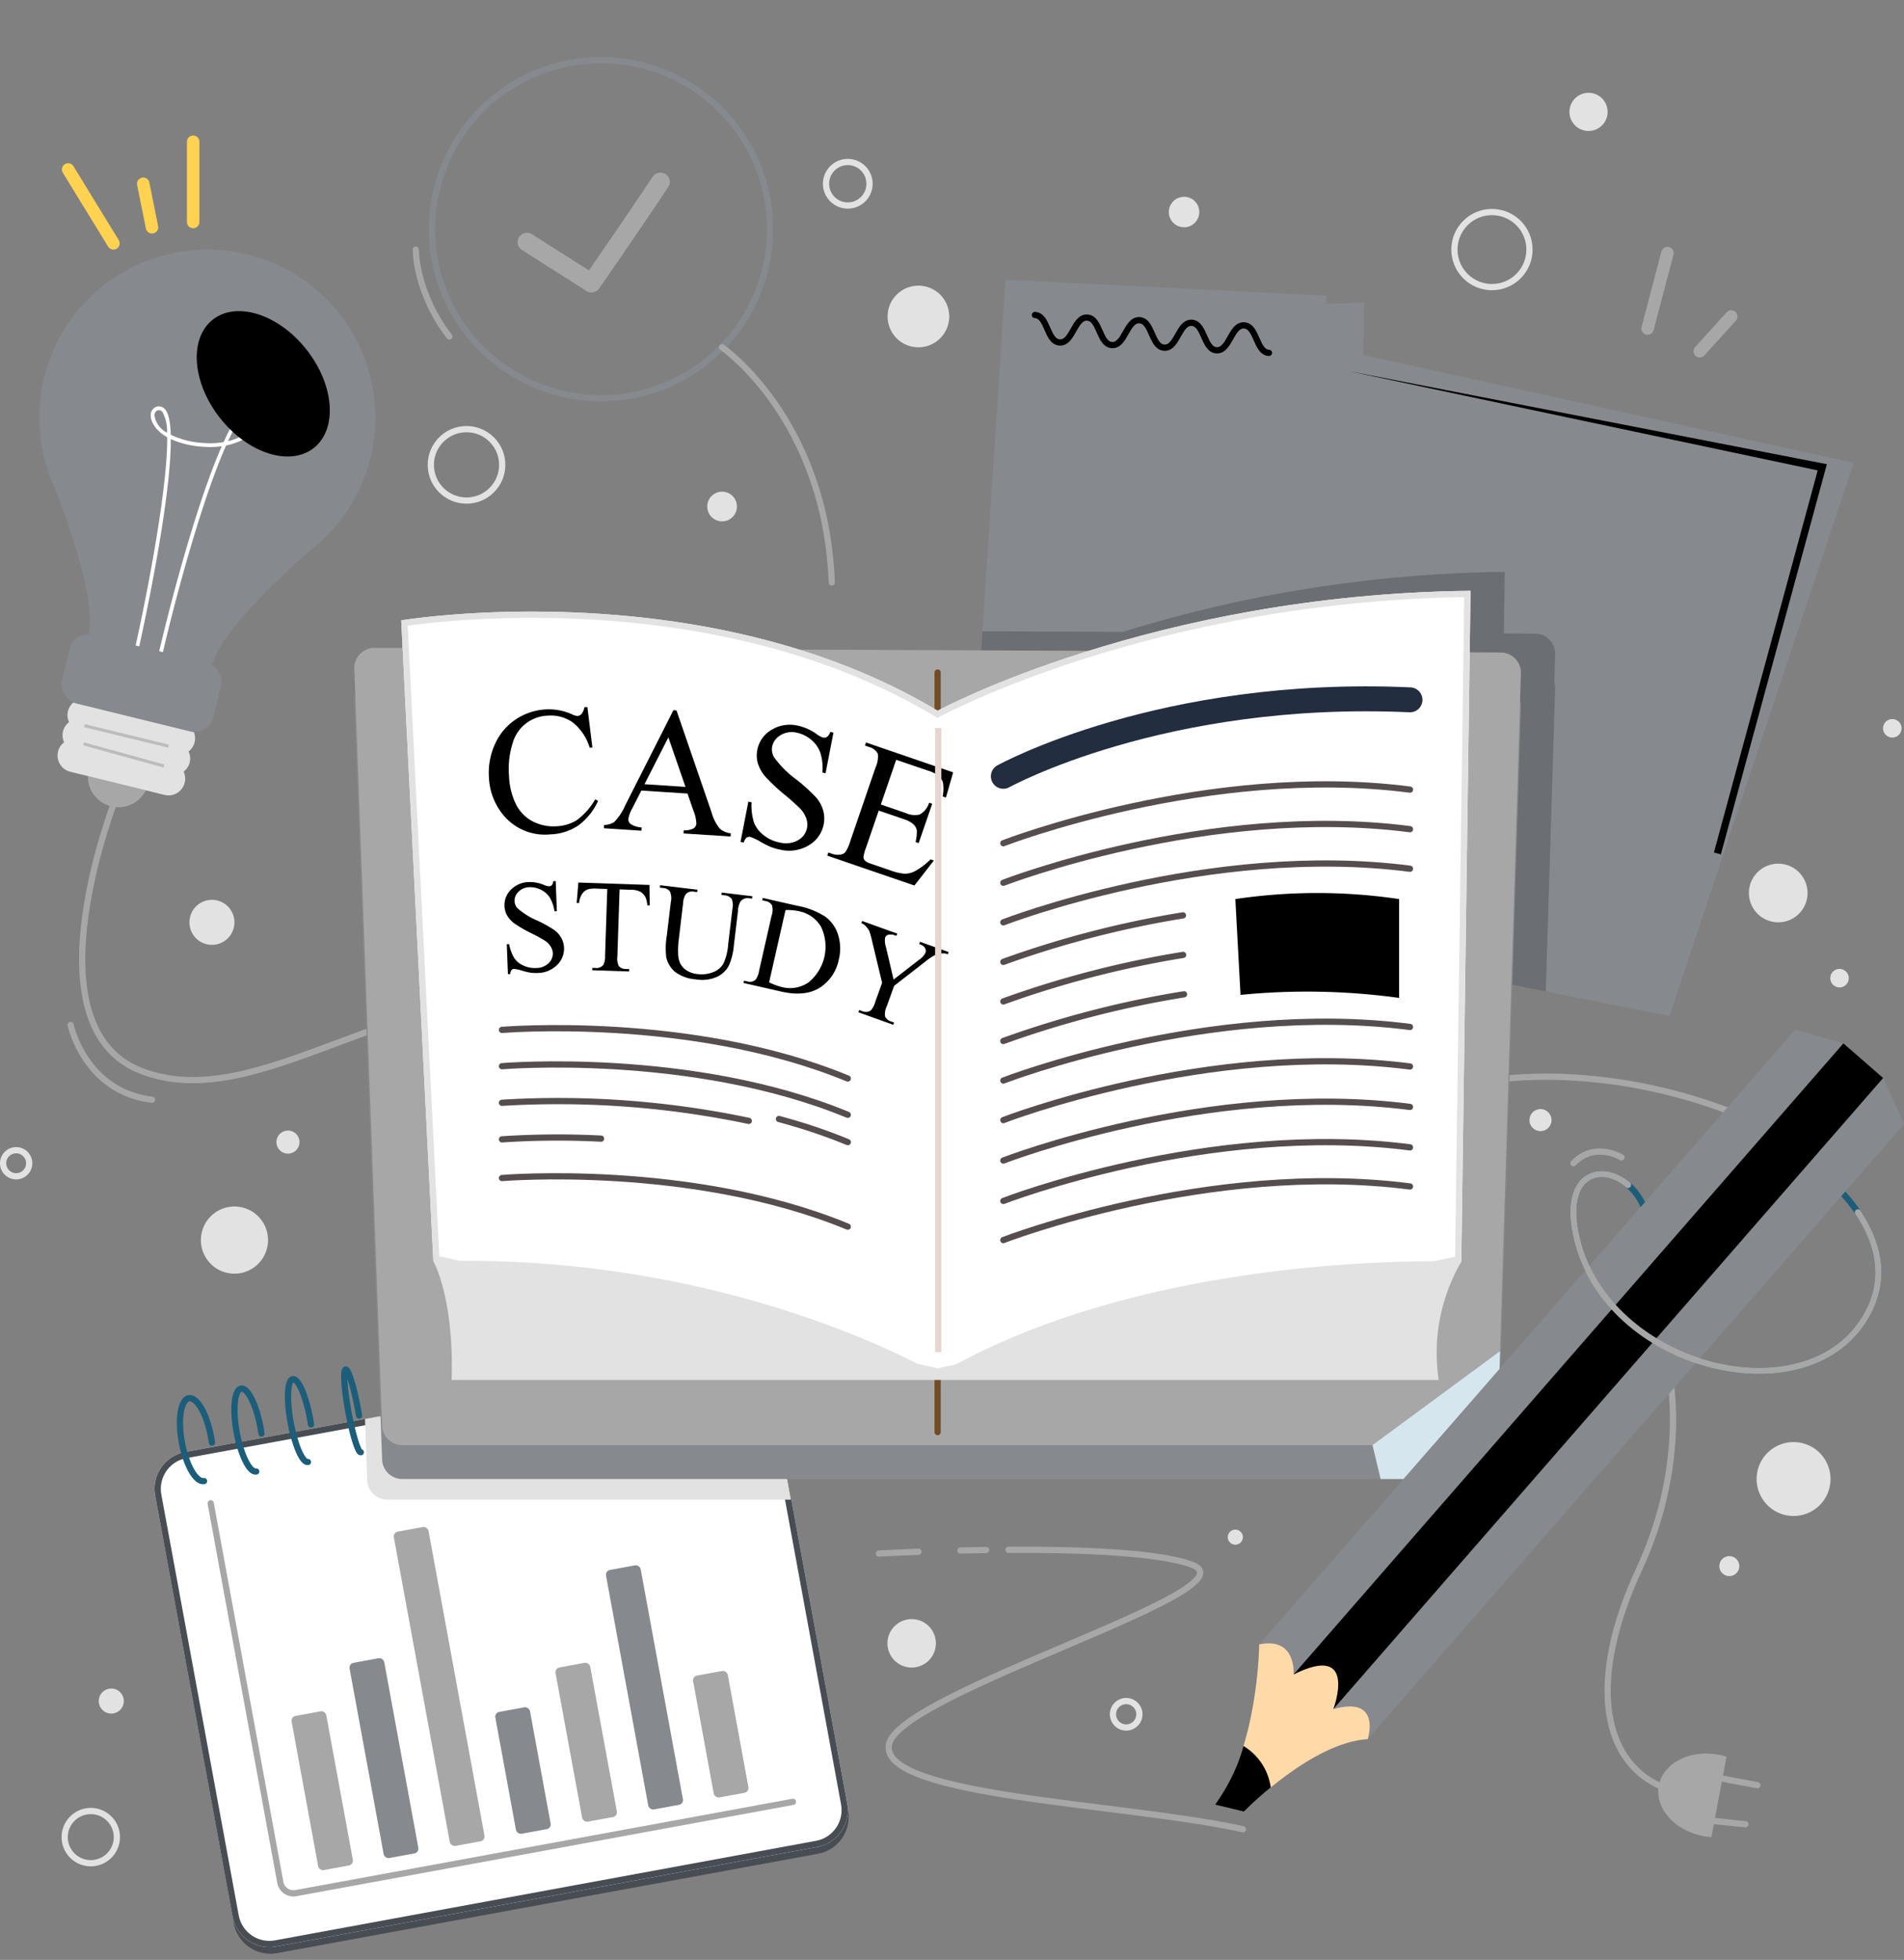 <svg xmlns="http://www.w3.org/2000/svg" width="305.558" height="314.461" viewBox="0 0 305.558 314.461">
  <rect x="0" y="0" width="305.558" height="314.461" fill="#808080" stroke="none"/>
  <g id="CASE_STUDY" data-name="CASE STUDY" transform="translate(0.5 0.666)">
    <g id="Group_4568" data-name="Group 4568" transform="translate(5.806)">
      <path id="Path_3644" data-name="Path 3644" d="M413.209,326.931s3.388,14.378-4.783,31.914-6.379,31.884,5.479,35.47" transform="translate(-151.721 -107.64)" fill="none" stroke="#a7a7a7" stroke-linecap="round" stroke-miterlimit="10" stroke-width="1"/>
      <path id="Path_3645" data-name="Path 3645" d="M436.841,283.056S450.1,294,441.757,305.939c-10.23,14.636-40.557,6.8-45.567-13.445-3.544-14.32,9.3-12.726,11.292-3.427" transform="translate(-149.381 -94.19)" fill="none" stroke="#1c5d7a" stroke-linecap="round" stroke-miterlimit="10" stroke-width="1"/>
      <path id="Path_3646" data-name="Path 3646" d="M376.939,260.212s18.864-3.47,41.581,6.373" transform="translate(-143.813 -87.53)" fill="none" stroke="#a7a7a7" stroke-linecap="round" stroke-miterlimit="10" stroke-width="1"/>
      <path id="Path_3647" data-name="Path 3647" d="M59.876,195.252s-14.838,37,3.947,44.224,40.838-14.824,66.743-11.1" transform="translate(-47.427 -68.3)" fill="none" stroke="#a7a7a7" stroke-linecap="round" stroke-miterlimit="10" stroke-width="1"/>
      <g id="Group_4554" data-name="Group 4554" transform="translate(17.512 208.219)">
        <path id="Rectangle_580" data-name="Rectangle 580" d="M6,0H94.241a6,6,0,0,1,6,6V74.632a6,6,0,0,1-6,6H6a6,6,0,0,1-6-6V6A6,6,0,0,1,6,0Z" transform="translate(0.202 26.272) rotate(-10.407)" fill="#484d54"/>
        <path id="Rectangle_581" data-name="Rectangle 581" d="M6,0H94.24a6,6,0,0,1,6,6V74.632a6,6,0,0,1-6,6H6a6,6,0,0,1-6-6V6A6,6,0,0,1,6,0Z" transform="matrix(0.984, -0.181, 0.181, 0.984, 0, 25.174)" fill="#fff"/>
        <g id="Path_3740" data-name="Path 3740" transform="matrix(0.984, -0.181, 0.181, 0.984, 0, 25.174)" fill="none">
          <path d="M6,0H94.24a6,6,0,0,1,6,6V74.632a6,6,0,0,1-6,6H6a6,6,0,0,1-6-6V6A6,6,0,0,1,6,0Z" stroke="none"/>
          <path d="M 5.999 1 C 3.242 1 1 3.242 1 5.999 L 1 74.632 C 1 77.388 3.242 79.63 5.998 79.63 L 94.241 79.63 C 96.997 79.63 99.239 77.388 99.239 74.632 L 99.239 5.999 C 99.239 3.242 96.997 1 94.24 1 L 5.999 1 M 5.999 7.62939453125e-06 L 94.24 7.62939453125e-06 C 97.553 7.62939453125e-06 100.239 2.686 100.239 5.999 L 100.239 74.632 C 100.239 77.944 97.553 80.63 94.241 80.63 L 5.998 80.63 C 2.686 80.63 0 77.944 0 74.632 L 0 5.999 C 0 2.686 2.686 7.62939453125e-06 5.999 7.62939453125e-06 Z" stroke="none" fill="#484d54"/>
        </g>
        <path id="Path_3648" data-name="Path 3648" d="M177.159,405.129,97.386,419.78a2.14,2.14,0,0,1-2.492-1.718L83.721,357.228" transform="translate(-73.725 -324.911)" fill="none" stroke="#a7a7a7" stroke-linecap="round" stroke-miterlimit="10" stroke-width="1"/>
        <rect id="Rectangle_583" data-name="Rectangle 583" width="5.658" height="25.148" rx="0.778" transform="translate(22.839 66.576) rotate(-10.407)" fill="#a7a7a7"/>
        <rect id="Rectangle_584" data-name="Rectangle 584" width="5.658" height="31.846" rx="0.778" transform="translate(32.141 58.057) rotate(-10.407)" fill="#86898e"/>
        <rect id="Rectangle_585" data-name="Rectangle 585" width="5.658" height="51.268" rx="0.778" transform="translate(39.247 37.006) rotate(-10.407)" fill="#a7a7a7"/>
        <rect id="Rectangle_586" data-name="Rectangle 586" width="5.658" height="19.876" rx="0.778" transform="translate(55.533 65.932) rotate(-10.407)" fill="#86898e"/>
        <rect id="Rectangle_587" data-name="Rectangle 587" width="5.658" height="19.876" rx="0.778" transform="translate(87.275 60.102) rotate(-10.407)" fill="#a7a7a7"/>
        <rect id="Rectangle_588" data-name="Rectangle 588" width="5.658" height="25.148" rx="0.778" transform="matrix(0.984, -0.181, 0.181, 0.984, 65.196, 58.797)" fill="#a7a7a7"/>
        <rect id="Rectangle_589" data-name="Rectangle 589" width="5.658" height="39.071" rx="0.778" transform="translate(73.296 43.153) rotate(-10.407)" fill="#86898e"/>
        <path id="Path_3649" data-name="Path 3649" d="M80.55,346.478c-1.294.238-2.891-2.546-3.564-6.217s-.172-6.841,1.123-7.078S81,335.729,81.672,339.4q.084.459.144.906" transform="translate(-71.623 -317.723)" fill="none" stroke="#1c5d7a" stroke-linecap="round" stroke-miterlimit="10" stroke-width="1"/>
        <path id="Path_3650" data-name="Path 3650" d="M92.647,344.287c-1.06.194-2.465-2.624-3.139-6.3s-.362-6.8.7-7,2.466,2.624,3.139,6.3q.084.459.148.905" transform="translate(-75.347 -317.07)" fill="none" stroke="#1c5d7a" stroke-linecap="round" stroke-miterlimit="10" stroke-width="1"/>
        <path id="Path_3651" data-name="Path 3651" d="M104.61,342.114c-.864.159-2.111-2.689-2.785-6.36s-.52-6.776.344-6.935,2.111,2.689,2.785,6.36q.084.459.151.9" transform="translate(-79.008 -316.422)" fill="none" stroke="#1c5d7a" stroke-linecap="round" stroke-miterlimit="10" stroke-width="1"/>
        <path id="Path_3652" data-name="Path 3652" d="M116.939,339.893c-.432.079-1.329-2.832-2-6.5s-.87-6.712-.438-6.792,1.328,2.833,2,6.5q.084.459.158.9" transform="translate(-82.851 -315.76)" fill="none" stroke="#1c5d7a" stroke-linecap="round" stroke-miterlimit="10" stroke-width="1"/>
        <path id="Path_3653" data-name="Path 3653" d="M130.489,337.418c-.216.04-.938-2.9-1.612-6.575s-1.046-6.68-.83-6.719.938,2.9,1.611,6.576c.057.306.111.607.163.9" transform="translate(-86.949 -315.021)" fill="none" stroke="#564e4e" stroke-linecap="round" stroke-miterlimit="10" stroke-width="1"/>
        <path id="Path_3654" data-name="Path 3654" d="M200.477,324.451c1.294-.238,1.8-3.406,1.123-7.078s-2.271-6.454-3.565-6.217-1.8,3.407-1.123,7.078c.056.306.119.606.187.9" transform="translate(-107.452 -311.143)" fill="none" stroke="#564e4e" stroke-linecap="round" stroke-miterlimit="10" stroke-width="1"/>
        <path id="Path_3655" data-name="Path 3655" d="M188.694,326.646c1.06-.194,1.372-3.328.7-7s-2.08-6.49-3.139-6.3-1.372,3.328-.7,7c.056.306.118.606.184.9" transform="translate(-104.042 -311.8)" fill="none" stroke="#564e4e" stroke-linecap="round" stroke-miterlimit="10" stroke-width="1"/>
        <path id="Path_3656" data-name="Path 3656" d="M176.978,328.822c.864-.158,1.018-3.264.343-6.935s-1.921-6.519-2.785-6.36-1.018,3.264-.344,6.935q.085.46.18.9" transform="translate(-100.628 -312.451)" fill="none" stroke="#564e4e" stroke-linecap="round" stroke-miterlimit="10" stroke-width="1"/>
        <path id="Path_3657" data-name="Path 3657" d="M165.105,331.047c.432-.079.236-3.119-.439-6.791s-1.571-6.583-2-6.5-.236,3.12.439,6.791c.056.306.114.607.173.9" transform="translate(-97.241 -313.117)" fill="none" stroke="#564e4e" stroke-linecap="round" stroke-miterlimit="10" stroke-width="1"/>
        <path id="Path_3658" data-name="Path 3658" d="M151.7,333.523c.216-.04-.156-3.048-.83-6.719s-1.4-6.615-1.611-6.576.156,3.048.83,6.719q.084.459.169.9" transform="translate(-93.285 -313.857)" fill="none" stroke="#564e4e" stroke-linecap="round" stroke-miterlimit="10" stroke-width="1"/>
        <path id="Path_3659" data-name="Path 3659" d="M141.225,335.451s-.547-2.976-1.221-6.647-1.221-6.647-1.221-6.647.546,2.976,1.221,6.647l.165.9" transform="translate(-90.175 -314.433)" fill="none" stroke="#564e4e" stroke-linecap="round" stroke-miterlimit="10" stroke-width="1"/>
      </g>
      <g id="Group_4556" data-name="Group 4556" transform="translate(148.774 44.215)">
        <path id="Path_3660" data-name="Path 3660" d="M389.939,196.943l29.554-88.757L340.783,90.879l.174-8.47-15.871.777Z" transform="translate(-277.096 -78.803)" fill="#86898e"/>
        <path id="Path_3661" data-name="Path 3661" d="M262.937,77.268,256.651,173l112.842,22.4,23.787-87.544-78.866-16.69.028-11.328Z" transform="translate(-256.651 -77.268)" fill="#86898e"/>
        <path id="Path_3662" data-name="Path 3662" d="M360.847,207.32l-1.879,13.061,37.358,8.053,3.425-12.8Z" transform="translate(-287.219 -116.121)" fill="#86898e"/>
        <g id="Group_4555" data-name="Group 4555" transform="translate(11.006 5.658)">
          <path id="Path_3663" data-name="Path 3663" d="M272.346,85.336c2.1.1,1.888,4.306,3.984,4.411s2.307-4.1,4.405-3.993,1.888,4.306,3.987,4.411,2.306-4.1,4.4-3.994,1.889,4.307,3.988,4.412,2.306-4.1,4.4-3.994S299.408,90.9,301.507,91s2.31-4.1,4.41-3.994,1.891,4.307,3.992,4.412" transform="translate(-272.346 -85.336)" fill="none" stroke="#000" stroke-linecap="round" stroke-miterlimit="10" stroke-width="1"/>
        </g>
      </g>
      <path id="Path_3664" data-name="Path 3664" d="M347.9,154.025,342.92,154l.136-9.881h0a215.048,215.048,0,0,0-30.929,2.583c-5.367.841-10.415,1.839-15.107,2.923q-1.76.407-3.452.828-.847.21-1.675.424-1.658.427-3.247.863-3.609.991-6.843,2.008l-22.571-.093-2.581,39.318,92.991,18.461,1.5-48.738a3.2,3.2,0,0,0-.14-.891l.14-4.548A3.238,3.238,0,0,0,347.9,154.025Z" transform="translate(-107.877 -53.026)" opacity="0.2" style="mix-blend-mode: multiply;isolation: isolate"/>
      <g id="Group_4563" data-name="Group 4563" transform="translate(50.556 94.128)">
        <path id="Path_3665" data-name="Path 3665" d="M183.629,325.692a4.246,4.246,0,0,0-4.942-3.409l-59.66,10.958.356,9.705a3.239,3.239,0,0,0,3.238,3.238h64.771Z" transform="translate(-117.317 -200.358)" fill="#e2e2e2" style="mix-blend-mode: multiply;isolation: isolate"/>
        <path id="Path_3666" data-name="Path 3666" d="M296.855,297.174H124.284a3.238,3.238,0,0,1-3.238-3.238L116.589,172.5a3.238,3.238,0,0,1,3.238-3.238L300.57,170a3.238,3.238,0,0,1,3.238,3.238l-3.714,120.7A3.238,3.238,0,0,1,296.855,297.174Z" transform="translate(-116.589 -154.662)" fill="#86898e"/>
        <path id="Path_3667" data-name="Path 3667" d="M296.855,289.419H124.284a3.238,3.238,0,0,1-3.238-3.238l-4.457-121.441a3.238,3.238,0,0,1,3.238-3.238l180.743.743a3.238,3.238,0,0,1,3.238,3.238l-3.714,120.7A3.238,3.238,0,0,1,296.855,289.419Z" transform="translate(-116.589 -152.345)" fill="#a7a7a7"/>
        <line id="Line_25" data-name="Line 25" y1="121.875" transform="translate(93.609 13.108)" fill="none" stroke="#724c27" stroke-linecap="round" stroke-miterlimit="10" stroke-width="1"/>
        <path id="Path_3668" data-name="Path 3668" d="M132.48,256.023l-5.16-102.838s48.342-8.088,86.084,14.5c0,0,34.487-18.685,85.524-19.243L297.443,256.1,213.4,274.223Z" transform="translate(-119.795 -148.444)" fill="#fff"/>
        <g id="Path_3669" data-name="Path 3669" transform="translate(-119.795 -148.444)" fill="none" stroke-miterlimit="10">
          <path d="M132.48,256.023l-5.16-102.838s48.342-8.088,86.084,14.5c0,0,34.487-18.685,85.524-19.243L297.443,256.1,213.4,274.223Z" stroke="none"/>
          <path d="M 213.409 273.199 L 296.454 255.285 L 297.914 149.458 C 286.677 149.635 275.355 150.713 264.247 152.664 C 255.087 154.272 246.05 156.475 237.387 159.21 C 222.631 163.868 213.966 168.52 213.881 168.566 L 213.38 168.838 L 212.891 168.545 C 191.116 155.512 165.742 152.777 148.29 152.777 C 138.265 152.777 130.826 153.692 128.364 154.04 L 133.44 255.214 L 213.409 273.199 M 213.404 274.223 L 132.48 256.023 L 127.32 153.185 C 127.32 153.185 135.739 151.777 148.29 151.777 C 165.818 151.777 191.409 154.522 213.404 167.687 C 213.404 167.687 247.891 149.002 298.928 148.444 L 297.443 256.095 L 213.404 274.223 Z" stroke="none" fill="#e2e2e2"/>
        </g>
        <g id="Group_4559" data-name="Group 4559" transform="translate(21.585 18.662)">
          <g id="Group_4558" data-name="Group 4558">
            <g id="Group_4557" data-name="Group 4557">
              <path id="Path_3670" data-name="Path 3670" d="M163.191,175.057l.8,6.487-.438.024a8.2,8.2,0,0,0-2.732-4.071,6.1,6.1,0,0,0-3.97-1.071,6.052,6.052,0,0,0-5.646,4.379,13.758,13.758,0,0,0-.591,5.317,11.181,11.181,0,0,0,1.082,4.46,6.251,6.251,0,0,0,2.668,2.785,7.227,7.227,0,0,0,3.877.806,6.628,6.628,0,0,0,3.247-.98,10.868,10.868,0,0,0,2.961-3.344l.453.258a10.072,10.072,0,0,1-3.156,3.929,8.519,8.519,0,0,1-4.5,1.438,8.647,8.647,0,0,1-7.569-3.124,10.114,10.114,0,0,1-2.291-6.08,11.009,11.009,0,0,1,1-5.339,9.31,9.31,0,0,1,3.333-3.917,9.572,9.572,0,0,1,4.85-1.593,9.042,9.042,0,0,1,4.152.79,2.213,2.213,0,0,0,.865.264.935.935,0,0,0,.649-.305,2.208,2.208,0,0,0,.464-1.088Z" transform="translate(-147.37 -175.057)"/>
              <path id="Path_3671" data-name="Path 3671" d="M187.126,189.138l-7.411-.482-1.494,2.937a4.785,4.785,0,0,0-.589,1.635.971.971,0,0,0,.367.8,3.641,3.641,0,0,0,1.772.548l-.034.522-6.028-.393.034-.522a3.253,3.253,0,0,0,1.588-.45,8.652,8.652,0,0,0,1.774-2.65l7.758-15.316.494.032,5.628,16.358a7.28,7.28,0,0,0,1.3,2.587,2.984,2.984,0,0,0,1.786.761l-.034.522-7.552-.49.034-.523a2.828,2.828,0,0,0,1.57-.281.985.985,0,0,0,.454-.764,5.873,5.873,0,0,0-.437-2Zm-.327-1.07-2.745-7.947-3.834,7.519Z" transform="translate(-155.239 -175.269)"/>
              <path id="Path_3672" data-name="Path 3672" d="M219.889,180.36l-1.265,6.513-.513-.1a8.272,8.272,0,0,0-.316-3.16,4.748,4.748,0,0,0-1.5-2.121,5.2,5.2,0,0,0-2.346-1.133,3.43,3.43,0,0,0-2.56.419,2.735,2.735,0,0,0-1.334,1.823,2.426,2.426,0,0,0,.292,1.686,15.669,15.669,0,0,0,3.557,3.574,28.746,28.746,0,0,1,3.182,2.874,5.424,5.424,0,0,1,1.14,2.073,4.807,4.807,0,0,1,.1,2.254,4.966,4.966,0,0,1-2.376,3.365,6.119,6.119,0,0,1-4.571.718,9.143,9.143,0,0,1-1.518-.424,16.153,16.153,0,0,1-1.686-.853,8.16,8.16,0,0,0-1.63-.771.741.741,0,0,0-.589.1,1.7,1.7,0,0,0-.466.8l-.514-.1,1.255-6.458.513.1a9.322,9.322,0,0,0,.382,3.224,4.764,4.764,0,0,0,1.543,2.036A5.9,5.9,0,0,0,211.3,198a3.994,3.994,0,0,0,2.921-.384,2.892,2.892,0,0,0,1.428-1.971,2.989,2.989,0,0,0-.109-1.477,4.252,4.252,0,0,0-.931-1.55A34.483,34.483,0,0,0,212,190.276a29.091,29.091,0,0,1-3.017-2.827,5.936,5.936,0,0,1-1.2-2.078,4.494,4.494,0,0,1-.112-2.24,4.723,4.723,0,0,1,2.234-3.191,5.643,5.643,0,0,1,4.243-.7,8.1,8.1,0,0,1,3.037,1.353,3.316,3.316,0,0,0,1.029.56.841.841,0,0,0,.633-.1,1.741,1.741,0,0,0,.536-.8Z" transform="translate(-164.582 -176.268)"/>
              <path id="Path_3673" data-name="Path 3673" d="M235.889,185.936l-2.458,7.173,3.988,1.367a3.435,3.435,0,0,0,2.234.243,3.187,3.187,0,0,0,1.52-1.9l.5.17L239.5,199.3l-.5-.169a7.323,7.323,0,0,0,.208-1.828,1.773,1.773,0,0,0-.537-1.007,4.264,4.264,0,0,0-1.595-.846l-3.988-1.367-2.05,5.982a5.854,5.854,0,0,0-.4,1.5.887.887,0,0,0,.232.543,2.4,2.4,0,0,0,.965.5l3.078,1.055a8.821,8.821,0,0,0,2.308.552,3.514,3.514,0,0,0,1.628-.384,10.9,10.9,0,0,0,2.557-1.921l.535.184-3.125,4.013-13.985-4.794.17-.5.642.22a2.693,2.693,0,0,0,1.323.11,1.192,1.192,0,0,0,.8-.443,6.675,6.675,0,0,0,.755-1.7l4.041-11.79a4.126,4.126,0,0,0,.382-2.246,2.192,2.192,0,0,0-1.423-1.086l-.642-.22.17-.5,13.985,4.793-1.161,4.044-.522-.18a6.644,6.644,0,0,0,.053-2.181,2.268,2.268,0,0,0-.731-1.163,6.4,6.4,0,0,0-1.818-.847Z" transform="translate(-170.516 -177.483)"/>
            </g>
          </g>
        </g>
        <g id="Group_4562" data-name="Group 4562" transform="translate(24.099 46.571)">
          <g id="Group_4561" data-name="Group 4561">
            <g id="Group_4560" data-name="Group 4560">
              <path id="Path_3674" data-name="Path 3674" d="M159.176,214.856l.184,4.834-.382.015a6.039,6.039,0,0,0-.749-2.191,3.46,3.46,0,0,0-1.416-1.257,3.779,3.779,0,0,0-1.853-.415,2.5,2.5,0,0,0-1.748.722,1.993,1.993,0,0,0-.644,1.516,1.764,1.764,0,0,0,.488,1.148,11.382,11.382,0,0,0,3.118,1.945,21.119,21.119,0,0,1,2.737,1.511,3.939,3.939,0,0,1,1.153,1.283,3.494,3.494,0,0,1,.447,1.583,3.621,3.621,0,0,1-1.127,2.784,4.466,4.466,0,0,1-3.126,1.27,6.693,6.693,0,0,1-1.147-.049,11.733,11.733,0,0,1-1.339-.325,5.976,5.976,0,0,0-1.285-.277.545.545,0,0,0-.4.17,1.239,1.239,0,0,0-.2.648l-.381.014-.182-4.792.381-.015a6.774,6.774,0,0,0,.808,2.224,3.467,3.467,0,0,0,1.433,1.189,4.309,4.309,0,0,0,2.065.417,2.909,2.909,0,0,0,2.01-.758,2.105,2.105,0,0,0,.686-1.636,2.171,2.171,0,0,0-.323-1.03,3.1,3.1,0,0,0-.919-.946,25.223,25.223,0,0,0-2.245-1.23,21.388,21.388,0,0,1-2.612-1.506,4.32,4.32,0,0,1-1.2-1.276,3.266,3.266,0,0,1-.452-1.572,3.441,3.441,0,0,1,1.055-2.636,4.115,4.115,0,0,1,2.9-1.2,5.907,5.907,0,0,1,2.381.456,2.443,2.443,0,0,0,.824.227.617.617,0,0,0,.432-.177,1.272,1.272,0,0,0,.248-.655Z" transform="translate(-150.955 -214.856)"/>
              <path id="Path_3675" data-name="Path 3675" d="M179.151,215.584l.046,3.283-.392-.013a3.96,3.96,0,0,0-.269-1.248,2.07,2.07,0,0,0-.821-.91,2.966,2.966,0,0,0-1.387-.33l-1.97-.065-.353,10.68a2.865,2.865,0,0,0,.225,1.618,1.549,1.549,0,0,0,1.192.473l.484.016-.013.381-5.928-.2.013-.381.5.016a1.421,1.421,0,0,0,1.276-.494,3.138,3.138,0,0,0,.276-1.5l.354-10.68-1.68-.055a4.668,4.668,0,0,0-1.4.1,1.907,1.907,0,0,0-.942.722,3.052,3.052,0,0,0-.5,1.49l-.392-.013.274-3.273Z" transform="translate(-155.887 -214.961)"/>
              <path id="Path_3676" data-name="Path 3676" d="M196.391,217.369l.045-.379,4.916.586-.046.379-.522-.062a1.422,1.422,0,0,0-1.342.536,3.164,3.164,0,0,0-.391,1.449l-.672,5.634a10.033,10.033,0,0,1-.8,3.192,4.1,4.1,0,0,1-1.864,1.783,5.851,5.851,0,0,1-3.4.431,6.265,6.265,0,0,1-3.358-1.2,4.3,4.3,0,0,1-1.417-2.319,11.843,11.843,0,0,1,.08-3.46l.647-5.428a2.745,2.745,0,0,0-.153-1.722,1.468,1.468,0,0,0-1.095-.536l-.522-.062.046-.379,6,.716-.046.379-.532-.063a1.386,1.386,0,0,0-1.294.4,3.059,3.059,0,0,0-.44,1.506l-.722,6.053a13.5,13.5,0,0,0-.072,1.872,3.964,3.964,0,0,0,.344,1.693,2.945,2.945,0,0,0,1.006,1.1,3.914,3.914,0,0,0,1.752.593,4.993,4.993,0,0,0,2.508-.3A3.2,3.2,0,0,0,196.7,228.4a8.88,8.88,0,0,0,.769-3.092l.67-5.623a2.882,2.882,0,0,0-.093-1.663,1.516,1.516,0,0,0-1.134-.592Z" transform="translate(-161.573 -215.141)"/>
              <path id="Path_3677" data-name="Path 3677" d="M205.645,232.362l.085-.372.513.116a1.39,1.39,0,0,0,1.353-.274,3.242,3.242,0,0,0,.56-1.439l2-8.812a2.887,2.887,0,0,0,.081-1.663,1.513,1.513,0,0,0-1.067-.708l-.513-.116.084-.372,5.553,1.259a12.426,12.426,0,0,1,4.494,1.75,5.679,5.679,0,0,1,2.041,2.9,7.322,7.322,0,0,1,.121,3.963,7,7,0,0,1-2.809,4.365q-2.426,1.691-6.4.79Zm4.117-.1a10.547,10.547,0,0,0,2.079.768,5.217,5.217,0,0,0,4.245-.762,7.389,7.389,0,0,0,2.02-8.9,5.329,5.329,0,0,0-3.583-2.527,8.766,8.766,0,0,0-2.128-.176Z" transform="translate(-167.294 -216.011)"/>
              <path id="Path_3678" data-name="Path 3678" d="M241.842,227.331l4.592,1.649-.13.359-.252-.09a2.1,2.1,0,0,0-.818-.041,3.053,3.053,0,0,0-1.114.323,9.287,9.287,0,0,0-1.468,1.007l-4.969,3.86-1.185,3.3a2.783,2.783,0,0,0-.272,1.612,1.593,1.593,0,0,0,1.019.826l.427.153-.129.36-5.592-2.008.129-.359.466.167a1.419,1.419,0,0,0,1.366-.079,3.132,3.132,0,0,0,.722-1.341l1.119-3.116-1.632-6.811a12.34,12.34,0,0,0-.433-1.525,3.627,3.627,0,0,0-.737-.923,1.385,1.385,0,0,0-.529-.3l.129-.359,5.631,2.022-.129.359-.291-.1a1.8,1.8,0,0,0-.917-.088.733.733,0,0,0-.614.5,3.261,3.261,0,0,0,.139,1.475l1.225,5.229,4.038-3.131a3.184,3.184,0,0,0,1.071-1.15.919.919,0,0,0,.034-.536,1.012,1.012,0,0,0-.283-.48,2.066,2.066,0,0,0-.743-.4Z" transform="translate(-175.153 -217.587)"/>
            </g>
          </g>
        </g>
        <path id="Path_3679" data-name="Path 3679" d="M137.606,320.858H296.015a29.117,29.117,0,0,1,3.626-18.965s-49.409-2.231-84.039,18.128c0,0-32.677-19.666-80.924-18.2C134.678,301.822,138.024,307.611,137.606,320.858Z" transform="translate(-121.993 -194.243)" fill="#e2e2e2"/>
        <line id="Line_26" data-name="Line 26" y2="100.121" transform="translate(93.702 22.032)" fill="none" stroke="#e8d4d1" stroke-miterlimit="10" stroke-width="1"/>
        <path id="Path_3680" data-name="Path 3680" d="M237.279,261.481" transform="translate(-152.646 -182.214)" fill="none" stroke="#564e4e" stroke-linecap="round" stroke-miterlimit="10" stroke-width="1"/>
        <path id="Path_3681" data-name="Path 3681" d="M150.381,248.795s30.37-2.559,55.494,7.8" transform="translate(-126.685 -178.341)" fill="none" stroke="#564e4e" stroke-linecap="round" stroke-miterlimit="10" stroke-width="1"/>
        <path id="Path_3682" data-name="Path 3682" d="M150.381,257.1s30.37-2.559,55.494,7.8" transform="translate(-126.685 -180.823)" fill="none" stroke="#564e4e" stroke-linecap="round" stroke-miterlimit="10" stroke-width="1"/>
        <path id="Path_3683" data-name="Path 3683" d="M150.381,282.688s30.37-2.56,55.494,7.8" transform="translate(-126.685 -188.466)" fill="none" stroke="#564e4e" stroke-linecap="round" stroke-miterlimit="10" stroke-width="1"/>
        <path id="Path_3684" data-name="Path 3684" d="M213.77,269.3q1.217.328,2.433.687a88.484,88.484,0,0,1,8.611,3.022" transform="translate(-145.622 -184.551)" fill="none" stroke="#564e4e" stroke-linecap="round" stroke-miterlimit="10" stroke-width="1"/>
        <path id="Path_3685" data-name="Path 3685" d="M150.381,265.47a148.683,148.683,0,0,1,39.607,2.905" transform="translate(-126.685 -183.322)" fill="none" stroke="#564e4e" stroke-linecap="round" stroke-miterlimit="10" stroke-width="1"/>
        <path id="Path_3686" data-name="Path 3686" d="M229.518,282.956" transform="translate(-150.327 -188.63)" fill="none" stroke="#564e4e" stroke-linecap="round" stroke-miterlimit="10" stroke-width="1"/>
        <path id="Path_3687" data-name="Path 3687" d="M150.381,273.836a135.819,135.819,0,0,1,15.9-.114" transform="translate(-126.685 -185.822)" fill="none" stroke="#564e4e" stroke-linecap="round" stroke-miterlimit="10" stroke-width="1"/>
        <path id="Path_3688" data-name="Path 3688" d="M265.119,185.592s25.448-14.082,65.26-12.271" transform="translate(-160.963 -155.828)" fill="none" stroke="#222d3f" stroke-linecap="round" stroke-miterlimit="10" stroke-width="4"/>
        <path id="Path_3689" data-name="Path 3689" d="M265.119,202.178s32.909-12.78,65.26-8.6" transform="translate(-160.963 -161.678)" fill="none" stroke="#564e4e" stroke-linecap="round" stroke-miterlimit="10" stroke-width="1"/>
        <path id="Path_3690" data-name="Path 3690" d="M265.119,211.229s32.909-12.781,65.26-8.6" transform="translate(-160.963 -164.381)" fill="none" stroke="#564e4e" stroke-linecap="round" stroke-miterlimit="10" stroke-width="1"/>
        <path id="Path_3691" data-name="Path 3691" d="M265.119,220.28s32.909-12.781,65.26-8.6" transform="translate(-160.963 -167.085)" fill="none" stroke="#564e4e" stroke-linecap="round" stroke-miterlimit="10" stroke-width="1"/>
        <path id="Path_3692" data-name="Path 3692" d="M358.182,221.091" transform="translate(-188.766 -170.148)" fill="none" stroke="#564e4e" stroke-linecap="round" stroke-miterlimit="10" stroke-width="1"/>
        <path id="Path_3693" data-name="Path 3693" d="M265.119,230.171a160.181,160.181,0,0,1,28.825-7.464" transform="translate(-160.963 -170.63)" fill="none" stroke="#564e4e" stroke-linecap="round" stroke-miterlimit="10" stroke-width="1"/>
        <path id="Path_3694" data-name="Path 3694" d="M358.182,230.141" transform="translate(-188.766 -172.851)" fill="none" stroke="#564e4e" stroke-linecap="round" stroke-miterlimit="10" stroke-width="1"/>
        <path id="Path_3695" data-name="Path 3695" d="M265.119,239.22a160.192,160.192,0,0,1,28.853-7.469" transform="translate(-160.963 -173.332)" fill="none" stroke="#564e4e" stroke-linecap="round" stroke-miterlimit="10" stroke-width="1"/>
        <path id="Path_3696" data-name="Path 3696" d="M358.182,239.192" transform="translate(-188.766 -175.555)" fill="none" stroke="#564e4e" stroke-linecap="round" stroke-miterlimit="10" stroke-width="1"/>
        <path id="Path_3697" data-name="Path 3697" d="M265.119,248.26a160.287,160.287,0,0,1,29-7.493" transform="translate(-160.963 -176.026)" fill="none" stroke="#564e4e" stroke-linecap="round" stroke-miterlimit="10" stroke-width="1"/>
        <path id="Path_3698" data-name="Path 3698" d="M265.119,256.482s32.909-12.781,65.26-8.6" transform="translate(-160.963 -177.901)" fill="none" stroke="#564e4e" stroke-linecap="round" stroke-miterlimit="10" stroke-width="1"/>
        <path id="Path_3699" data-name="Path 3699" d="M265.119,265.532s32.909-12.78,65.26-8.6" transform="translate(-160.963 -180.605)" fill="none" stroke="#564e4e" stroke-linecap="round" stroke-miterlimit="10" stroke-width="1"/>
        <path id="Path_3700" data-name="Path 3700" d="M265.119,274.782s32.909-12.781,65.26-8.6" transform="translate(-160.963 -183.368)" fill="none" stroke="#564e4e" stroke-linecap="round" stroke-miterlimit="10" stroke-width="1"/>
        <path id="Path_3701" data-name="Path 3701" d="M265.119,284.031s32.909-12.781,65.26-8.6" transform="translate(-160.963 -186.131)" fill="none" stroke="#564e4e" stroke-linecap="round" stroke-miterlimit="10" stroke-width="1"/>
        <path id="Path_3702" data-name="Path 3702" d="M265.119,292.982s32.909-12.781,65.26-8.6" transform="translate(-160.963 -188.806)" fill="none" stroke="#564e4e" stroke-linecap="round" stroke-miterlimit="10" stroke-width="1"/>
        <path id="Path_3703" data-name="Path 3703" d="M318.213,218.563l.831,15.374a108.485,108.485,0,0,1,25.454.485V218.563A89.371,89.371,0,0,0,318.213,218.563Z" transform="translate(-176.825 -169.101)"/>
      </g>
      <circle id="Ellipse_36" data-name="Ellipse 36" cx="27.133" cy="27.133" r="27.133" transform="matrix(0.904, -0.427, 0.427, 0.904, 54.034, 23.168)" fill="none" stroke="#86898e" stroke-linecap="round" stroke-miterlimit="10" stroke-width="1"/>
      <path id="Path_3704" data-name="Path 3704" d="M200.754,92.729s16.606,11.422,17.6,37.726" transform="translate(-91.177 -37.671)" fill="none" stroke="#a7a7a7" stroke-linecap="round" stroke-miterlimit="10" stroke-width="1"/>
      <path id="Path_3705" data-name="Path 3705" d="M130.659,70.37s-.1,6.775,5.38,13.948" transform="translate(-70.236 -30.991)" fill="none" stroke="#a7a7a7" stroke-linecap="round" stroke-miterlimit="10" stroke-width="1"/>
      <path id="Path_3706" data-name="Path 3706" d="M156.092,64.547l10.362,6.576s6.576-9.465,11.059-16.241" transform="translate(-77.834 -26.364)" fill="none" stroke="#a7a7a7" stroke-linecap="round" stroke-linejoin="round" stroke-width="3"/>
      <g id="Group_4564" data-name="Group 4564" transform="translate(188.683 164.524)">
        <path id="Path_3707" data-name="Path 3707" d="M409.732,248.831l7.748,2.268,6.373,5.559,3.3,7.368-86.06,98.66-17.42-15.195Z" transform="translate(-316.582 -248.831)" fill="#86898e"/>
        <path id="Path_12566" data-name="Path 12566" d="M0,0H8.457V134.3H0Z" transform="matrix(-0.754, -0.657, 0.657, -0.754, 18.985, 109.037)"/>
        <path id="Path_3708" data-name="Path 3708" d="M338.071,404.644s2.288-7.038-5.524-4.818c0,0,4.091-10.8-6.373-5.559,0,0,.49-6.1-5.523-4.818,0,0-.12,16.659-7.09,25.71l4.642,1.111S329.039,405.146,338.071,404.644Z" transform="translate(-313.562 -290.788)" fill="#ffdaa9"/>
        <path id="Path_3709" data-name="Path 3709" d="M318.125,412.754a29.857,29.857,0,0,1-4.563,9.42l4.642,1.111a57.261,57.261,0,0,1,4.3-3.875A9.243,9.243,0,0,0,318.125,412.754Z" transform="translate(-313.562 -297.804)"/>
      </g>
      <path id="Path_3710" data-name="Path 3710" d="M258.107,367.865c11.28-.058,24,.381,29.428,2.39,10.761,3.986-47.228,20.525-48.623,28.895s37.9,9.366,56.811,13.55" transform="translate(-102.566 -119.868)" fill="none" stroke="#a7a7a7" stroke-linecap="round" stroke-miterlimit="10" stroke-width="1"/>
      <path id="Path_3711" data-name="Path 3711" d="M255.3,367.995c1.32-.031,2.7-.057,4.122-.078" transform="translate(-107.474 -119.885)" fill="none" stroke="#a7a7a7" stroke-linecap="round" stroke-miterlimit="10" stroke-width="1"/>
      <path id="Path_3712" data-name="Path 3712" d="M236.654,368.6s2.466-.138,6.333-.281" transform="translate(-101.903 -120.005)" fill="none" stroke="#a7a7a7" stroke-linecap="round" stroke-miterlimit="10" stroke-width="1"/>
      <path id="Path_3713" data-name="Path 3713" d="M354.575,342.934h-3.669l-1.3-5.438,20.463-15.071-.087,2.841Z" transform="translate(-135.649 -106.294)" fill="#d5e6ef" style="mix-blend-mode: multiply;isolation: isolate"/>
      <g id="Group_4567" data-name="Group 4567" transform="translate(0 39.378)">
        <g id="Group_4566" data-name="Group 4566">
          <g id="Group_4565" data-name="Group 4565">
            <path id="Path_3714" data-name="Path 3714" d="M55.615,190.839a4.911,4.911,0,0,0,9.3,2.285Z" transform="translate(-47.816 -106.36)" fill="#a7a7a7"/>
            <path id="Path_3715" data-name="Path 3715" d="M97.648,103.77a26.964,26.964,0,1,0-51.367,3.2l-.007-.012.032.074q.2.513.417,1.019c1.6,3.973,6.908,17.81,5.7,23.991l9.915,2.435,9.914,2.435c1.8-6.036,12.907-15.841,16.168-18.62q.428-.346.842-.71l.062-.05-.011.007A26.837,26.837,0,0,0,97.648,103.77Z" transform="translate(-44.494 -70.369)" fill="#86898e"/>
            <path id="Path_3716" data-name="Path 3716" d="M70.191,178.695,51.4,174.079a1.671,1.671,0,0,1-.2-.072,2.665,2.665,0,0,0-.856,1.389h0a2.659,2.659,0,0,0,.178,1.759,2.636,2.636,0,0,0-.795,3.234,2.675,2.675,0,0,0,1,4.729l15.1,3.709a2.675,2.675,0,0,0,3.075-3.729,2.636,2.636,0,0,0,.794-3.235,2.666,2.666,0,0,0,.973-1.476h0a2.669,2.669,0,0,0-.123-1.643A1.813,1.813,0,0,1,70.191,178.695Z" transform="translate(-45.742 -101.332)" fill="#e2e2e2"/>
            <path id="Path_3717" data-name="Path 3717" d="M66.586,144.309a.306.306,0,0,1-.058-.257c1.7-7.559,5.17-25.183,5.071-33.42-1.925-1.094-2.6-2.5-2.636-3.391a1.364,1.364,0,0,1,1.1-1.539,1.26,1.26,0,0,1,1.158.4c.6.645.889,2.117.953,4.136a13.908,13.908,0,0,0,5.352,1.323,12.68,12.68,0,0,0,3.128-.145c2.007-4.426,4.045-7.364,5.846-7.041a1.581,1.581,0,0,1,1.257,1.949c-.222,1.766-2.443,4.757-6.706,5.635-1.061,2.4-2.278,5.581-3.661,9.794-2.909,8.853-5.44,18.85-6.477,23.362a.306.306,0,0,1-.6-.137c.068-.3,4.91-21.194,10.042-32.9a13.322,13.322,0,0,1-2.877.09,14.882,14.882,0,0,1-5.3-1.236c.067,10.226-4.81,32.112-5.064,33.248a.306.306,0,0,1-.539.122Zm4.264-37.7c-.024-.03-.048-.058-.073-.084a.647.647,0,0,0-.616-.218c-.389.062-.609.4-.587.909a3.724,3.724,0,0,0,2,2.684A6.343,6.343,0,0,0,70.85,106.61ZM86.963,105.3a.888.888,0,0,0-.567-.316c-.853-.154-2.466.707-5.029,6.289,3.678-.91,5.592-3.475,5.785-5.018A1.308,1.308,0,0,0,86.963,105.3Z" transform="translate(-51.074 -80.523)" fill="#fff"/>
            <rect id="Rectangle_591" data-name="Rectangle 591" width="25.02" height="11.259" rx="2.993" transform="matrix(0.971, 0.238, -0.238, 0.971, 5.59, 61.102)" fill="#86898e"/>
          </g>
          <path id="Path_3718" data-name="Path 3718" d="M99.307,106.415c-3.841,3.022-10.583.862-15.058-4.825S79.261,88.841,83.1,85.819s10.583-.862,15.058,4.825S103.148,103.392,99.307,106.415Z" transform="translate(-55.259 -74.577)" style="mix-blend-mode: soft-light;isolation: isolate"/>
        </g>
        <line id="Line_27" data-name="Line 27" x2="13.484" y2="3.288" transform="translate(7.25 76.388)" fill="none" stroke="#bcbcbc" stroke-miterlimit="10" stroke-width="0.5"/>
        <line id="Line_28" data-name="Line 28" x2="12.886" y2="3.554" transform="translate(7.118 79.311)" fill="none" stroke="#bcbcbc" stroke-miterlimit="10" stroke-width="0.5"/>
      </g>
      <line id="Line_29" data-name="Line 29" x2="7.273" y2="11.857" transform="translate(4.627 26.525)" fill="none" stroke="#ffd252" stroke-linecap="round" stroke-linejoin="round" stroke-width="2"/>
      <line id="Line_34" data-name="Line 34" y2="12.872" transform="translate(24.696 22.082)" fill="none" stroke="#ffd252" stroke-linecap="round" stroke-linejoin="round" stroke-width="2"/>
      <line id="Line_30" data-name="Line 30" x2="1.404" y2="6.985" transform="translate(16.683 28.817)" fill="none" stroke="#ffd252" stroke-linecap="round" stroke-linejoin="round" stroke-width="2"/>
      <path id="Path_3719" data-name="Path 3719" d="M412.555,292.116" transform="translate(-154.454 -97.239)" fill="none" stroke="#1c5d7a" stroke-linecap="round" stroke-miterlimit="10" stroke-width="1"/>
      <path id="Path_3720" data-name="Path 3720" d="M441.236,288.052c2.909,4.313,5.381,10.932.521,17.887-10.23,14.636-40.557,6.8-45.567-13.445-2.651-10.712,3.867-12.519,8.155-8.857" transform="translate(-149.381 -94.19)" fill="none" stroke="#a7a7a7" stroke-linecap="round" stroke-miterlimit="10" stroke-width="1"/>
      <path id="Path_3721" data-name="Path 3721" d="M454.422,283.544" transform="translate(-166.962 -94.678)" fill="none" stroke="#1c5d7a" stroke-linecap="round" stroke-miterlimit="10" stroke-width="1"/>
      <path id="Path_3722" data-name="Path 3722" d="M425.952,415a11.022,11.022,0,0,0-1.225-.312c-4.651-.877-8.972,1.335-9.651,4.94s2.54,7.238,7.191,8.115a11.152,11.152,0,0,0,1.255.155Z" transform="translate(-155.18 -133.801)" fill="#a7a7a7"/>
      <path id="Path_3723" data-name="Path 3723" d="M431.92,427.377l-7.1-.729,1.316-6.984,7.7,1.452" transform="translate(-158.119 -135.344)" fill="none" stroke="#a7a7a7" stroke-linecap="round" stroke-miterlimit="10" stroke-width="1"/>
      <path id="Path_3724" data-name="Path 3724" d="M343.971,98.145l14.775,3.127L419.368,114.1l-16.656,61.3,1.112.313,17.012-62.61Z" transform="translate(-133.964 -39.289)" style="mix-blend-mode: multiply;isolation: isolate"/>
      <path id="Path_3725" data-name="Path 3725" d="M51.66,247.8s2.292,10.691,13.052,11.986" transform="translate(-46.635 -84.001)" fill="none" stroke="#a7a7a7" stroke-linecap="round" stroke-miterlimit="10" stroke-width="1"/>
      <path id="Path_3726" data-name="Path 3726" d="M403.3,277.693s-4.219-2.657-7.722.93" transform="translate(-149.381 -92.647)" fill="none" stroke="#a7a7a7" stroke-linecap="round" stroke-miterlimit="10" stroke-width="1"/>
      <line id="Line_31" data-name="Line 31" x1="3.188" y2="12.104" transform="translate(258.101 39.949)" fill="none" stroke="#a7a7a7" stroke-linecap="round" stroke-miterlimit="10" stroke-width="2"/>
      <line id="Line_32" data-name="Line 32" x1="5.057" y2="5.58" transform="translate(266.47 50.112)" fill="none" stroke="#a7a7a7" stroke-linecap="round" stroke-miterlimit="10" stroke-width="2"/>
    </g>
    <circle id="Ellipse_37" data-name="Ellipse 37" cx="5.39" cy="5.39" r="5.39" transform="matrix(0.162, -0.987, 0.987, 0.162, 30.932, 202.753)" fill="#e2e2e2"/>
    <path id="Path_3727" data-name="Path 3727" d="M102.467,273.8a1.85,1.85,0,1,1-1.85-1.85A1.85,1.85,0,0,1,102.467,273.8Z" transform="translate(-54.902 -91.216)" fill="#e2e2e2"/>
    <path id="Path_3728" data-name="Path 3728" d="M40.4,278.532a2.093,2.093,0,1,1-2.093-2.093A2.093,2.093,0,0,1,40.4,278.532Z" transform="translate(-36.214 -92.555)" fill="none" stroke="#e2e2e2" stroke-miterlimit="10" stroke-width="1"/>
    <path id="Path_3729" data-name="Path 3729" d="M294.447,404.6a2.12,2.12,0,1,1-2.12-2.119A2.12,2.12,0,0,1,294.447,404.6Z" transform="translate(-112.096 -130.21)" fill="none" stroke="#e2e2e2" stroke-miterlimit="10" stroke-width="1"/>
    <path id="Path_3730" data-name="Path 3730" d="M246.369,387.615a3.886,3.886,0,1,1-3.886-3.886A3.886,3.886,0,0,1,246.369,387.615Z" transform="translate(-96.677 -124.609)" fill="#e2e2e2"/>
    <path id="Path_3731" data-name="Path 3731" d="M318.908,364.461a1.212,1.212,0,1,1-1.212-1.212A1.212,1.212,0,0,1,318.908,364.461Z" transform="translate(-119.946 -118.49)" fill="#e2e2e2"/>
    <circle id="Ellipse_38" data-name="Ellipse 38" cx="5.933" cy="5.933" r="5.933" transform="matrix(0.231, -0.973, 0.973, 0.231, 280.192, 241.045)" fill="#e2e2e2"/>
    <path id="Path_3732" data-name="Path 3732" d="M432.176,370.917a1.6,1.6,0,1,1-1.6-1.6A1.6,1.6,0,0,1,432.176,370.917Z" transform="translate(-153.551 -120.302)" fill="#e2e2e2"/>
    <circle id="Ellipse_39" data-name="Ellipse 39" cx="4.707" cy="4.707" r="4.707" transform="translate(280.167 137.908)" fill="#e2e2e2"/>
    <path id="Path_3733" data-name="Path 3733" d="M457.333,236.445a1.483,1.483,0,1,1-1.484-1.484A1.484,1.484,0,0,1,457.333,236.445Z" transform="translate(-161.139 -80.164)" fill="#e2e2e2"/>
    <path id="Path_3734" data-name="Path 3734" d="M389.061,268.8a1.767,1.767,0,1,1-1.767-1.766A1.767,1.767,0,0,1,389.061,268.8Z" transform="translate(-140.573 -89.746)" fill="#e2e2e2"/>
    <path id="Path_3735" data-name="Path 3735" d="M248.524,83.569a4.946,4.946,0,1,1-4.946-4.945A4.946,4.946,0,0,1,248.524,83.569Z" transform="translate(-96.688 -33.457)" fill="#e2e2e2"/>
    <circle id="Ellipse_40" data-name="Ellipse 40" cx="2.382" cy="2.382" r="2.382" transform="translate(113.001 78.222)" fill="#e2e2e2"/>
    <circle id="Ellipse_41" data-name="Ellipse 41" cx="5.729" cy="5.729" r="5.729" transform="translate(68.638 68.191)" fill="none" stroke="#e2e2e2" stroke-miterlimit="10" stroke-width="1"/>
    <circle id="Ellipse_42" data-name="Ellipse 42" cx="3.492" cy="3.492" r="3.492" transform="translate(132.061 25.325)" fill="none" stroke="#e2e2e2" stroke-miterlimit="10" stroke-width="1"/>
    <circle id="Ellipse_43" data-name="Ellipse 43" cx="6.022" cy="6.022" r="6.022" transform="translate(230.415 39.378) rotate(-45)" fill="none" stroke="#e2e2e2" stroke-miterlimit="10" stroke-width="1"/>
    <path id="Path_3736" data-name="Path 3736" d="M58.68,431.826a4.186,4.186,0,1,1-4.186-4.186A4.186,4.186,0,0,1,58.68,431.826Z" transform="translate(-40.425 -137.727)" fill="none" stroke="#e2e2e2" stroke-miterlimit="10" stroke-width="1"/>
    <path id="Path_3737" data-name="Path 3737" d="M62.12,401.62a2.009,2.009,0,1,1-2.01-2.01A2.01,2.01,0,0,1,62.12,401.62Z" transform="translate(-42.753 -129.353)" fill="#e2e2e2"/>
    <circle id="Ellipse_44" data-name="Ellipse 44" cx="3.063" cy="3.063" r="3.063" transform="translate(251.367 14.223)" fill="#e2e2e2"/>
    <circle id="Ellipse_45" data-name="Ellipse 45" cx="2.446" cy="2.446" r="2.446" transform="translate(187.074 30.91)" fill="#e2e2e2"/>
    <path id="Path_3738" data-name="Path 3738" d="M469.411,179.276a1.483,1.483,0,1,1-1.484-1.484A1.484,1.484,0,0,1,469.411,179.276Z" transform="translate(-164.747 -63.084)" fill="#e2e2e2"/>
    <path id="Path_3739" data-name="Path 3739" d="M86.075,222.763a3.611,3.611,0,1,1-3.611-3.611A3.61,3.61,0,0,1,86.075,222.763Z" transform="translate(-48.953 -75.441)" fill="#e2e2e2"/>
  </g>
</svg>
